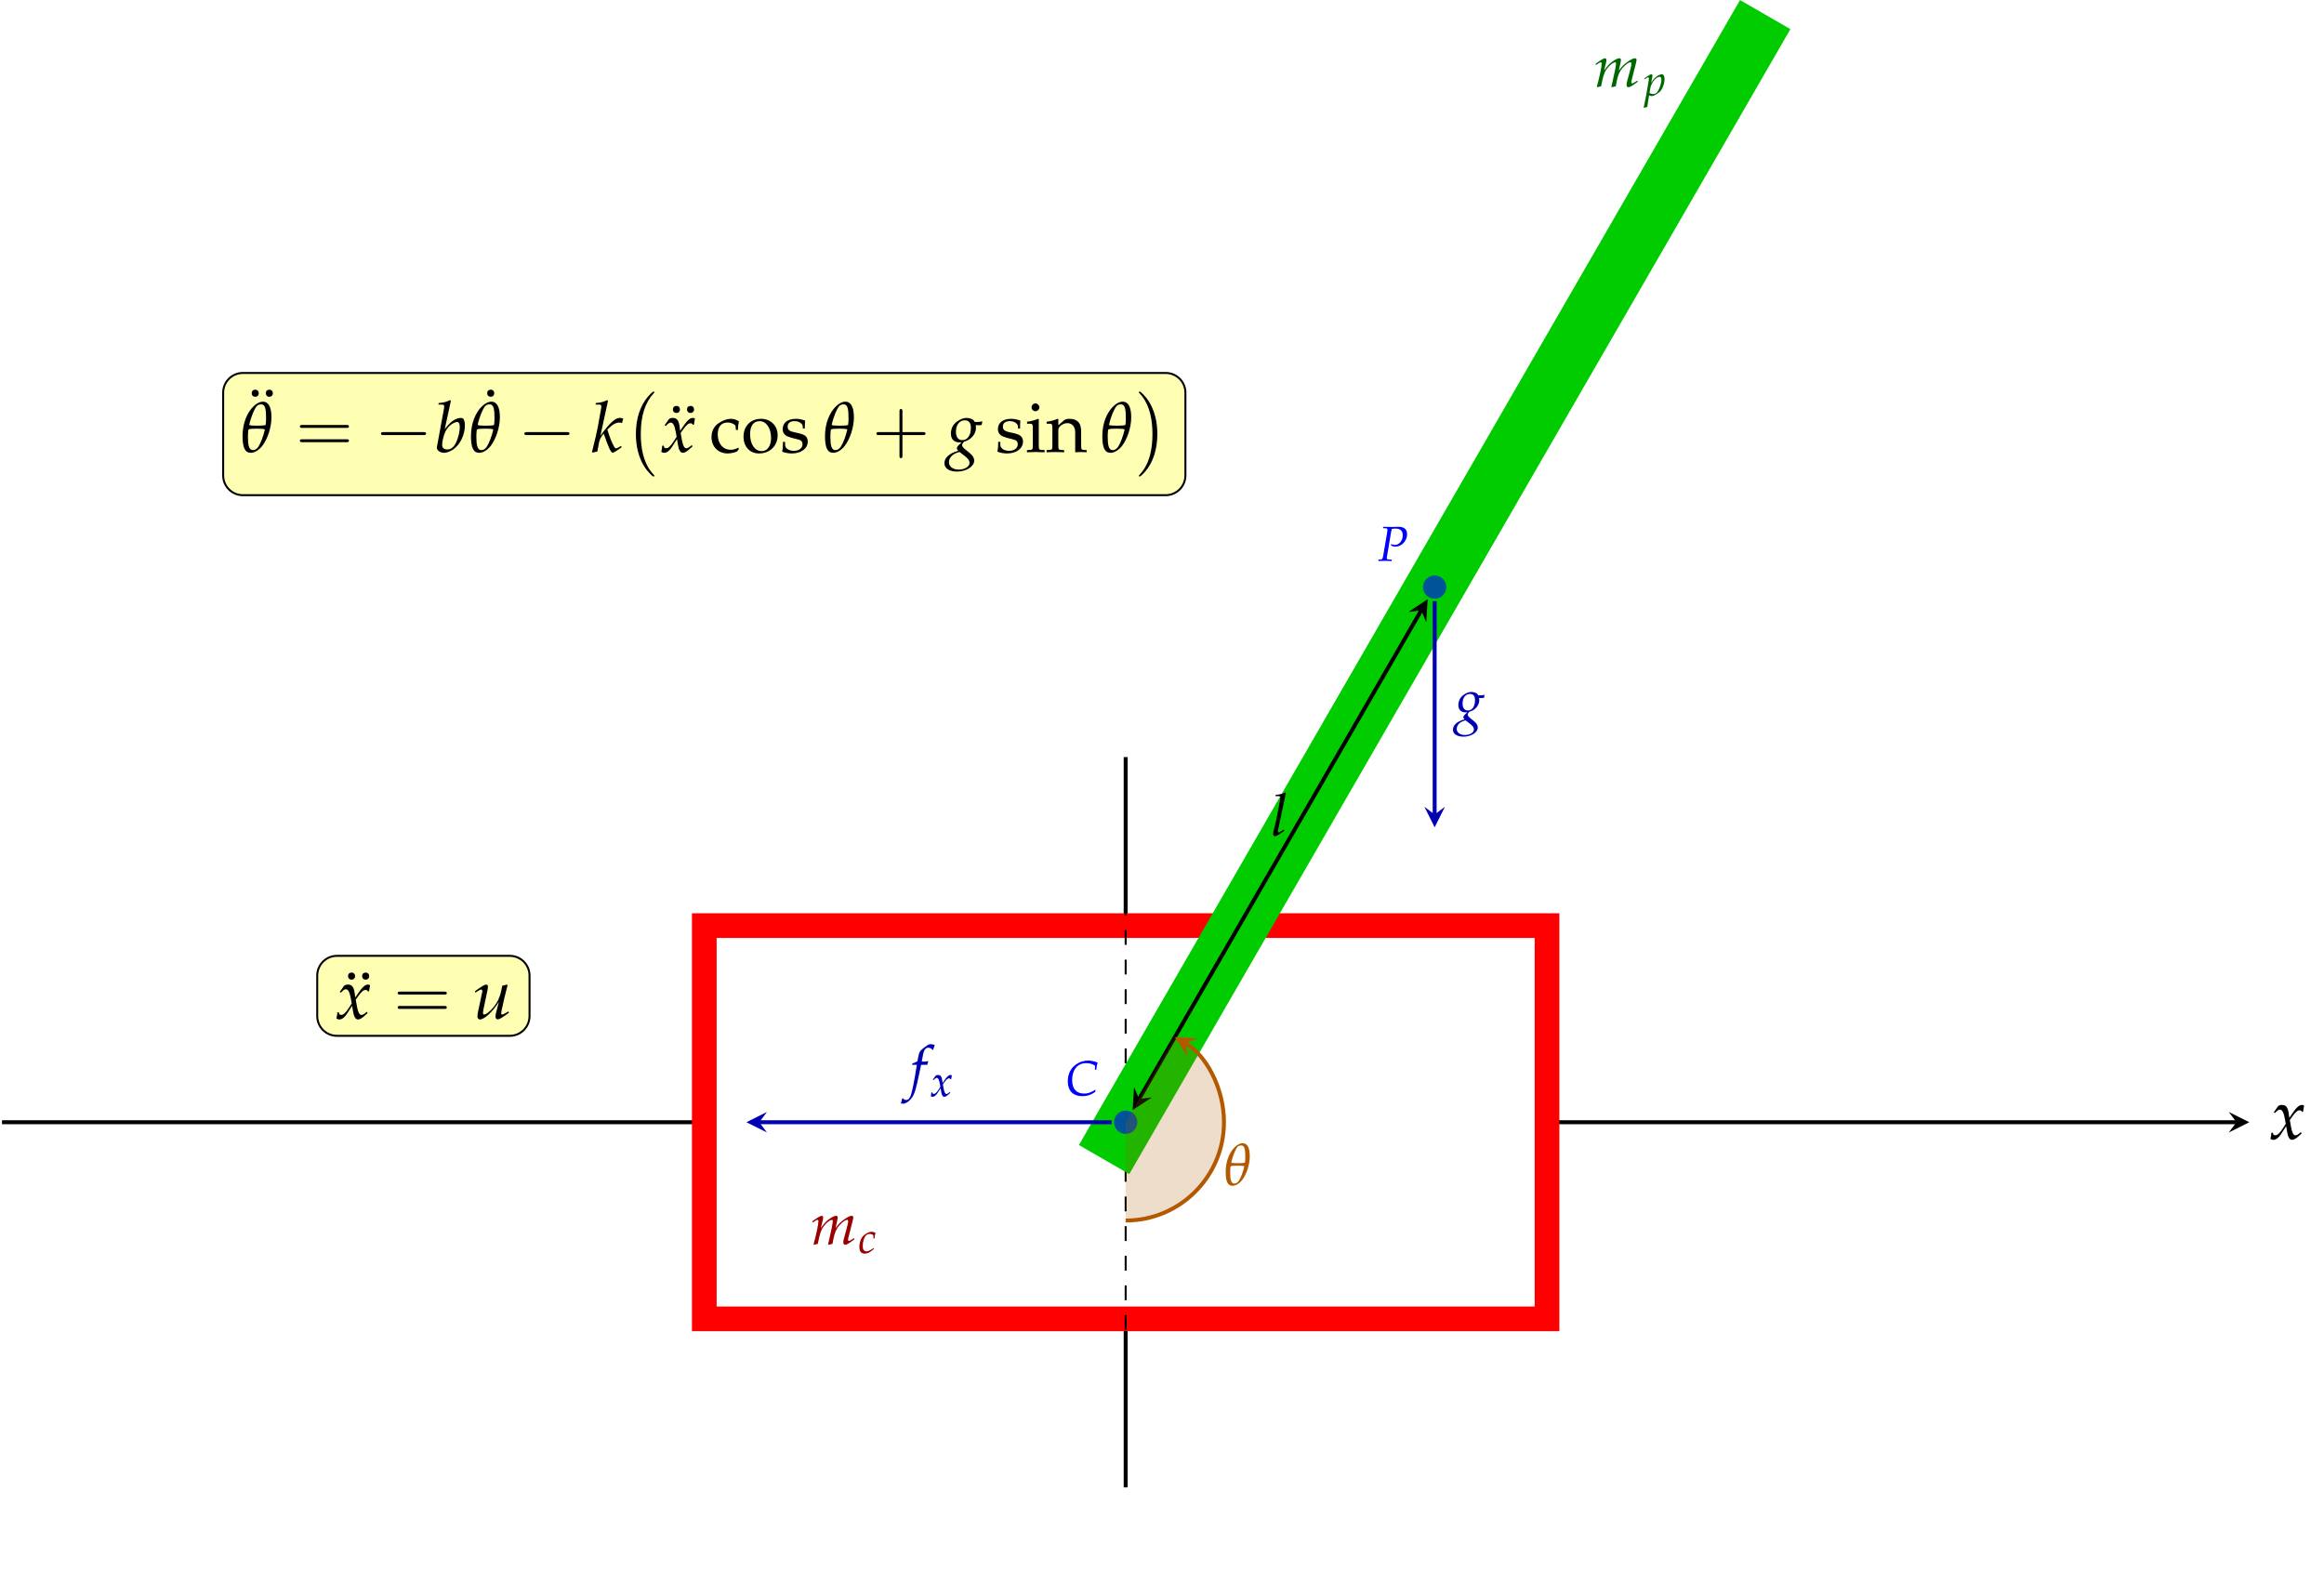 <?xml version='1.0' encoding='UTF-8'?>
<!-- This file was generated by dvisvgm 3.0.3 -->
<svg version='1.1' xmlns='http://www.w3.org/2000/svg' xmlns:xlink='http://www.w3.org/1999/xlink' width='468.9pt' height='319.254pt' viewBox='-72 -72 468.9 319.254'>
<defs>
<use id='g30-113' xlink:href='#g1-113' transform='scale(1.6)'/>
<use id='g35-99' xlink:href='#g3-99' transform='scale(1.6)'/>
<use id='g35-105' xlink:href='#g3-105' transform='scale(1.6)'/>
<use id='g35-110' xlink:href='#g3-110' transform='scale(1.6)'/>
<use id='g35-111' xlink:href='#g3-111' transform='scale(1.6)'/>
<use id='g35-115' xlink:href='#g3-115' transform='scale(1.6)'/>
<use id='g12-1' xlink:href='#g3-1' transform='scale(1.6)'/>
<use id='g12-168' xlink:href='#g3-168' transform='scale(1.6)'/>
<path id='g3-1' d='M1.126-5.69C.849-5.69 .67-5.512 .67-5.244S.849-4.797 1.117-4.797S1.563-4.976 1.563-5.244C1.563-5.503 1.385-5.69 1.126-5.69Z'/>
<path id='g3-99' d='M3.564-2.778C3.564-3.189 3.609-3.555 3.689-3.877C3.332-4.091 3.019-4.19 2.653-4.19C2.224-4.19 1.724-4.02 1.188-3.68C.563-3.287 .232-2.662 .232-1.876C.232-.67 1.081 .179 2.278 .179C2.742 .179 3.412 .009 3.502-.125L3.689-.411L3.6-.545C3.269-.366 2.984-.286 2.662-.286C1.67-.286 1.018-1.054 1.018-2.233C1.018-3.189 1.465-3.725 2.269-3.725C2.662-3.725 3.091-3.546 3.252-3.323L3.314-2.778H3.564Z'/>
<path id='g3-105' d='M1.679-4.154L1.599-4.19C1.143-4.002 .679-3.877 .205-3.823V-3.573H.536C.893-3.573 .929-3.511 .929-2.921V-.911C.929-.348 .902-.286 .599-.268L.188-.241V.027C1.081 0 1.081 0 1.304 0S1.528 0 2.421 .027V-.241L2.01-.268C1.706-.286 1.679-.348 1.679-.911V-4.154ZM1.268-6.137C1-6.137 .768-5.905 .768-5.637C.768-5.378 1-5.145 1.26-5.145S1.76-5.378 1.76-5.637C1.76-5.887 1.519-6.137 1.268-6.137Z'/>
<path id='g3-110' d='M3.662 .027C4.207 0 4.216 0 4.368 0C4.493 0 4.493 0 5.11 .027V-.241L4.743-.268C4.44-.286 4.413-.339 4.413-.911V-2.635C4.413-3.68 3.922-4.19 2.921-4.19C2.591-4.19 2.403-4.127 2.215-3.966L1.536-3.377V-4.154L1.456-4.19C1-4.002 .536-3.877 .063-3.823V-3.573H.393C.75-3.573 .786-3.511 .786-2.921V-.911C.786-.348 .759-.286 .456-.268L.054-.241V.027C.661 .009 .902 0 1.161 0S1.662 .009 2.269 .027V-.241L1.867-.268C1.563-.286 1.536-.348 1.536-.911V-2.805C1.536-3.207 2.126-3.645 2.671-3.645C3.269-3.645 3.662-3.198 3.662-2.51V.027Z'/>
<path id='g3-111' d='M2.492-4.19C1.188-4.19 .286-3.269 .286-1.938C.286-.679 1.081 .179 2.233 .179C3.609 .179 4.591-.777 4.591-2.117C4.591-3.323 3.716-4.19 2.492-4.19ZM2.331-3.895C3.153-3.895 3.761-3.001 3.761-1.787C3.761-.759 3.305-.116 2.582-.116C1.706-.116 1.117-.974 1.117-2.242C1.117-3.314 1.545-3.895 2.331-3.895Z'/>
<path id='g3-115' d='M.366-1.277C.366-.661 .339-.393 .268-.036C.732 .116 1.081 .179 1.492 .179C2.662 .179 3.493-.447 3.493-1.322C3.493-1.599 3.412-1.804 3.243-1.983C3.01-2.206 2.716-2.314 1.93-2.465C1.197-2.608 .956-2.787 .956-3.198C.956-3.645 1.268-3.895 1.813-3.895C2.412-3.895 2.867-3.582 2.867-3.162V-2.957H3.118C3.127-3.475 3.135-3.689 3.162-3.966C2.689-4.127 2.367-4.19 2.001-4.19C.965-4.19 .331-3.698 .331-2.894C.331-2.465 .527-2.162 .938-1.974C1.179-1.867 1.653-1.724 2.26-1.59C2.662-1.501 2.832-1.313 2.832-.974C2.832-.491 2.385-.152 1.751-.152C1.099-.152 .634-.465 .634-.911V-1.277H.366Z'/>
<path id='g3-168' d='M.607-5.69C.331-5.69 .152-5.512 .152-5.244S.331-4.797 .599-4.797S1.045-4.976 1.045-5.244C1.045-5.503 .866-5.69 .607-5.69ZM2.385-5.69C2.108-5.69 1.93-5.512 1.93-5.244S2.108-4.797 2.376-4.797S2.823-4.976 2.823-5.244C2.823-5.503 2.644-5.69 2.385-5.69Z'/>
<path id='g21-0' d='M9.814-3.425C10.068-3.425 10.336-3.425 10.336-3.723S10.068-4.021 9.814-4.021H1.757C1.504-4.021 1.236-4.021 1.236-3.723S1.504-3.425 1.757-3.425H9.814Z'/>
<use id='g6-113' xlink:href='#g1-113' transform='scale(1.333)'/>
<path id='g13-43' d='M6.091-3.425H10.246C10.455-3.425 10.738-3.425 10.738-3.723S10.455-4.021 10.246-4.021H6.091V-8.191C6.091-8.4 6.091-8.683 5.793-8.683S5.495-8.4 5.495-8.191V-4.021H1.325C1.117-4.021 .834-4.021 .834-3.723S1.117-3.425 1.325-3.425H5.495V.745C5.495 .953 5.495 1.236 5.793 1.236S6.091 .953 6.091 .745V-3.425Z'/>
<path id='g13-61' d='M10.231-4.87C10.455-4.87 10.738-4.87 10.738-5.168S10.455-5.466 10.246-5.466H1.325C1.117-5.466 .834-5.466 .834-5.168S1.117-4.87 1.34-4.87H10.231ZM10.246-1.981C10.455-1.981 10.738-1.981 10.738-2.279S10.455-2.576 10.231-2.576H1.34C1.117-2.576 .834-2.576 .834-2.279S1.117-1.981 1.325-1.981H10.246Z'/>
<path id='g1-113' d='M2.832-6.351C2.448-6.351 2.055-6.164 1.644-5.762C.849-5.002 .259-3.654 .259-2.01C.259-.59 .545 .098 1.295 .098C1.769 .098 2.323-.232 2.742-.768C3.35-1.545 3.904-3.019 3.904-4.368C3.904-5.61 3.564-6.351 2.832-6.351ZM2.063-2.948C2.671-2.948 2.921-2.921 3.073-2.85C2.876-1.947 2.546-1.143 2.26-.679C2.081-.402 1.84-.241 1.572-.241C1.036-.241 .938-.929 .938-1.992C.938-2.269 .956-2.555 1-2.841C1.188-2.921 1.429-2.948 2.063-2.948ZM2.608-6.012C3.171-6.012 3.225-5.279 3.225-4.172C3.225-3.922 3.207-3.662 3.171-3.412C2.993-3.35 2.716-3.323 2.126-3.323C1.519-3.323 1.26-3.35 1.099-3.412C1.331-4.466 1.742-5.431 2.063-5.806C2.189-5.94 2.394-6.012 2.608-6.012Z'/>
<use id='g9-102' xlink:href='#g4-102' transform='scale(1.333)'/>
<use id='g9-103' xlink:href='#g4-103' transform='scale(1.333)'/>
<use id='g9-108' xlink:href='#g4-108' transform='scale(1.333)'/>
<use id='g9-109' xlink:href='#g4-109' transform='scale(1.333)'/>
<use id='g33-98' xlink:href='#g4-98' transform='scale(1.6)'/>
<use id='g33-103' xlink:href='#g4-103' transform='scale(1.6)'/>
<use id='g33-107' xlink:href='#g4-107' transform='scale(1.6)'/>
<use id='g33-117' xlink:href='#g4-117' transform='scale(1.6)'/>
<use id='g33-120' xlink:href='#g4-120' transform='scale(1.6)'/>
<use id='g28-67' xlink:href='#g4-67' transform='scale(1.111)'/>
<use id='g28-80' xlink:href='#g4-80' transform='scale(1.111)'/>
<path id='g15-0' d='M5.903 16.422C5.903 16.365 5.874 16.336 5.846 16.294C5.188 15.593 4.216 14.436 3.616 12.106C3.287 10.805 3.159 9.333 3.159 8.004C3.159 4.245 4.059 1.615 5.774-.243C5.903-.372 5.903-.4 5.903-.429C5.903-.572 5.789-.572 5.731-.572C5.517-.572 4.745 .286 4.559 .5C3.101 2.23 2.172 4.802 2.172 7.99C2.172 10.019 2.53 12.892 4.402 15.307C4.545 15.479 5.474 16.565 5.731 16.565C5.789 16.565 5.903 16.565 5.903 16.422Z'/>
<path id='g15-1' d='M4.359 8.004C4.359 5.974 4.002 3.101 2.13 .686C1.987 .515 1.058-.572 .8-.572C.729-.572 .629-.543 .629-.429C.629-.372 .657-.329 .715-.286C1.401 .457 2.33 1.615 2.916 3.888C3.244 5.188 3.373 6.66 3.373 7.99C3.373 9.433 3.244 10.891 2.873 12.292C2.33 14.293 1.486 15.436 .758 16.236C.629 16.365 .629 16.394 .629 16.422C.629 16.537 .729 16.565 .8 16.565C1.015 16.565 1.801 15.693 1.972 15.493C3.43 13.764 4.359 11.191 4.359 8.004Z'/>
<path id='g4-67' d='M5.333-4.636H5.574C5.619-5.145 5.69-5.529 5.815-5.94C5.136-6.199 4.627-6.307 4.073-6.307C3.341-6.307 2.608-6.083 1.983-5.663C.938-4.958 .402-3.904 .402-2.537C.402-.804 1.358 .161 3.064 .161C3.922 .161 4.556-.045 5.36-.599L5.449-.92L5.36-.983C4.52-.473 4.056-.313 3.359-.313C1.956-.313 1.188-1.17 1.188-2.76C1.188-3.752 1.492-4.636 2.037-5.19C2.457-5.619 3.028-5.833 3.734-5.833C4.368-5.833 4.833-5.708 5.333-5.387V-4.636Z'/>
<path id='g4-80' d='M.938-5.931L1.429-5.914C1.644-5.905 1.742-5.833 1.742-5.672C1.742-5.547 1.706-5.27 1.662-4.993L1-1.117C.849-.304 .84-.277 .482-.25L.116-.223L.08 .027L.456 .018C.822 .009 1.099 0 1.26 0C1.411 0 1.67 .009 2.028 .018L2.501 .027L2.528-.223L1.947-.25C1.715-.259 1.626-.331 1.626-.518C1.626-.599 1.635-.661 1.662-.831L2.394-5.181C2.394-5.19 2.43-5.369 2.474-5.538C2.483-5.583 2.51-5.672 2.537-5.789C2.859-5.842 3.001-5.86 3.171-5.86C4.082-5.86 4.52-5.467 4.52-4.636C4.52-3.671 3.877-2.885 3.091-2.885C2.894-2.885 2.716-2.93 2.385-3.055L2.403-2.778C2.733-2.617 2.912-2.573 3.171-2.573C4.324-2.573 5.306-3.618 5.306-4.833C5.306-5.735 4.743-6.208 3.68-6.182L2.448-6.155L1.438-6.173L.965-6.182L.938-5.931Z'/>
<path id='g4-98' d='M2.099-6.45L1.992-6.548C1.528-6.316 1.206-6.235 .563-6.173L.527-5.985H.956C1.17-5.985 1.26-5.922 1.26-5.771C1.26-5.708 1.251-5.61 1.242-5.556L.339-.634C.331-.607 .331-.572 .331-.545C.331-.197 .759 .098 1.251 .098C1.581 .098 2.037-.071 2.421-.348C3.278-.956 3.868-2.18 3.868-3.359C3.868-3.698 3.788-4.047 3.68-4.181C3.618-4.261 3.502-4.306 3.368-4.306C3.153-4.306 2.885-4.234 2.635-4.109C2.18-3.868 1.885-3.6 1.331-2.894L2.099-6.45ZM2.876-3.788C3.109-3.788 3.225-3.582 3.225-3.144C3.225-2.573 3.037-1.804 2.769-1.224C2.474-.607 2.117-.322 1.635-.322C1.224-.322 1-.527 1-.902C1-1.126 1.036-1.376 1.117-1.706C1.286-2.421 1.501-2.85 1.858-3.225C2.153-3.528 2.617-3.788 2.876-3.788Z'/>
<path id='g4-99' d='M3.055-2.948H3.26C3.332-3.528 3.394-3.859 3.475-4.091C3.26-4.225 2.948-4.306 2.617-4.306C2.215-4.306 1.554-3.984 1.054-3.528C.563-3.091 .223-2.153 .223-1.215C.223-.357 .599 .098 1.313 .098C1.796 .098 2.224-.08 2.716-.482L3.162-.849L3.091-1.027L2.957-.938C2.314-.509 1.974-.357 1.662-.357C1.161-.357 .902-.715 .902-1.42C.902-2.385 1.215-3.314 1.653-3.654C1.84-3.796 2.055-3.868 2.331-3.868C2.733-3.868 3.055-3.698 3.055-3.484V-2.948Z'/>
<path id='g4-102' d='M2.555-3.421C2.591-3.591 2.653-3.796 2.707-3.922L2.671-3.984L2.608-3.966C2.394-3.913 2.296-3.904 1.858-3.904H1.715L1.903-4.904C2.046-5.672 2.296-6.012 2.707-6.012C2.975-6.012 3.216-5.878 3.35-5.663L3.439-5.699C3.484-5.842 3.573-6.119 3.645-6.298L3.689-6.432C3.546-6.494 3.269-6.548 3.064-6.548C2.966-6.548 2.823-6.521 2.751-6.485C2.537-6.387 1.804-5.842 1.599-5.628C1.402-5.431 1.295-5.163 1.197-4.654L1.063-3.948C.697-3.77 .518-3.698 .295-3.618L.25-3.421H.974L.893-2.921C.625-1.179 .295 .482 .098 1.099C-.063 1.626-.331 1.903-.652 1.903C-.858 1.903-.956 1.84-1.117 1.644L-1.242 1.679C-1.277 1.885-1.402 2.314-1.447 2.394C-1.367 2.439-1.233 2.465-1.134 2.465C-.768 2.465-.286 2.189 .063 1.769C.607 1.126 .804 .5 1.456-2.635C1.483-2.742 1.554-3.082 1.626-3.421H2.555Z'/>
<path id='g4-103' d='M3.618-3.394C3.77-3.377 3.841-3.377 3.922-3.377C4.073-3.377 4.163-3.386 4.368-3.412L4.449-3.814L4.422-3.868C4.172-3.805 3.993-3.788 3.511-3.788C3.368-4.02 3.278-4.1 3.055-4.19C2.867-4.261 2.644-4.306 2.457-4.306C2.09-4.306 1.644-4.136 1.251-3.841C.75-3.466 .491-2.948 .491-2.314C.491-1.626 .893-1.215 1.581-1.215C1.653-1.215 1.751-1.215 1.849-1.224L1.483-.884C1.34-.75 1.242-.59 1.242-.465C1.242-.375 1.304-.277 1.429-.17C.75 .054 .473 .188 .143 .465C-.161 .715-.331 1.063-.331 1.42C-.331 2.055 .295 2.465 1.268 2.465C2.421 2.465 3.43 1.822 3.43 1.081C3.43 .759 3.243 .438 2.859 .125L2.323-.313C2.019-.554 1.903-.724 1.903-.893C1.903-.974 1.956-1.063 2.09-1.233C2.117-1.268 2.126-1.277 2.144-1.304C3.019-1.519 3.654-2.26 3.654-3.055C3.654-3.135 3.645-3.216 3.627-3.35L3.618-3.394ZM2.26 .518C2.671 .84 2.841 1.081 2.841 1.376C2.841 1.84 2.224 2.215 1.483 2.215C.75 2.215 .241 1.84 .241 1.295C.241 .956 .402 .643 .688 .402C.92 .214 1.117 .125 1.572-.009L2.26 .518ZM2.233-4.002C2.751-4.002 3.01-3.68 3.01-3.046C3.01-2.126 2.582-1.501 1.956-1.501C1.411-1.501 1.126-1.867 1.126-2.573C1.126-3.421 1.581-4.002 2.233-4.002Z'/>
<path id='g4-107' d='M2.09-6.45L1.983-6.548C1.519-6.316 1.197-6.235 .554-6.173L.518-5.985H.947C1.161-5.985 1.251-5.922 1.251-5.771C1.251-5.699 1.242-5.619 1.233-5.556L.804-3.162C.679-2.492 .536-1.876 .071-.009L.152 .08L.75-.071L.956-1.179C1.036-1.608 1.251-2.01 1.554-2.314C2.171-.527 2.457 .08 2.68 .08C2.796 .08 3.01-.036 3.403-.313L3.814-.599L3.743-.768L3.359-.554C3.234-.482 3.171-.465 3.1-.465C3.01-.465 2.948-.518 2.867-.67C2.555-1.242 2.358-1.724 2.01-2.823L2.135-2.948C2.68-3.493 3.091-3.716 3.537-3.716C3.609-3.716 3.707-3.698 3.859-3.662L4.011-4.225C3.85-4.279 3.689-4.306 3.582-4.306C2.993-4.306 2.251-3.618 1.134-2.055L2.09-6.45Z'/>
<path id='g4-108' d='M2.242-6.45L2.135-6.548C1.67-6.316 1.349-6.235 .706-6.173L.67-5.985H1.099C1.313-5.985 1.402-5.922 1.402-5.789C1.402-5.762 1.402-5.717 1.376-5.556L1.349-5.36C1.295-4.868 .75-2.09 .616-1.644L.491-1.179C.375-.732 .322-.465 .322-.277C.322-.054 .42 .08 .59 .08C.822 .08 1.143-.107 2.019-.759L1.93-.92L1.697-.768C1.438-.599 1.242-.5 1.152-.5C1.09-.5 1.036-.59 1.036-.679C1.036-.732 1.045-.795 1.072-.929L1.09-1.009L2.242-6.45Z'/>
<path id='g4-109' d='M6.521-.92L6.289-.768C6.03-.599 5.833-.5 5.744-.5C5.681-.5 5.628-.581 5.628-.679C5.628-.768 5.646-.849 5.69-1.036L6.36-3.689C6.396-3.841 6.423-3.984 6.423-4.056C6.423-4.207 6.333-4.306 6.19-4.306C5.931-4.306 5.592-4.145 5.047-3.761C4.484-3.359 4.172-3.046 3.734-2.43L4.002-3.654C4.038-3.832 4.064-3.966 4.064-4.029C4.064-4.198 3.975-4.306 3.832-4.306C3.564-4.306 3.153-4.109 2.662-3.734C2.269-3.43 2.09-3.243 1.51-2.457L1.804-3.645C1.84-3.788 1.858-3.922 1.858-4.029C1.858-4.198 1.778-4.306 1.653-4.306C1.465-4.306 1.126-4.118 .465-3.645L.214-3.466L.277-3.287L.563-3.475C.893-3.68 .92-3.698 .983-3.698C1.081-3.698 1.143-3.609 1.143-3.475C1.143-3.019 .777-1.295 .411-.018L.438 .08L1.045-.054L1.242-.965C1.456-1.956 1.697-2.483 2.189-3.019C2.564-3.43 2.966-3.698 3.216-3.698C3.278-3.698 3.314-3.627 3.314-3.511C3.314-3.198 3.118-2.18 2.751-.616L2.608-.018L2.653 .08L3.269-.054L3.457-1.009C3.6-1.733 3.904-2.403 4.297-2.841C4.788-3.386 5.235-3.698 5.521-3.698C5.592-3.698 5.637-3.618 5.637-3.475C5.637-3.26 5.61-3.135 5.413-2.358C5.27-1.796 5.119-1.26 5.029-.956C4.949-.706 4.913-.473 4.913-.277C4.913-.054 5.011 .08 5.181 .08C5.413 .08 5.735-.107 6.61-.759L6.521-.92Z'/>
<path id='g4-112' d='M1.027-.027L1.108 0C1.34 .071 1.474 .098 1.572 .098C2.072 .098 3.1-.554 3.484-1.117C3.85-1.662 4.154-2.644 4.154-3.314C4.154-3.913 3.948-4.306 3.627-4.306C3.252-4.306 2.778-4.073 2.314-3.654C1.947-3.341 1.769-3.109 1.447-2.582L1.662-3.645C1.688-3.796 1.706-3.93 1.706-4.038C1.706-4.207 1.635-4.306 1.51-4.306C1.322-4.306 .983-4.118 .322-3.645L.071-3.466L.134-3.287L.42-3.475C.67-3.636 .768-3.68 .849-3.68C.938-3.68 1-3.6 1-3.475C1-3.403 .983-3.225 .965-3.135L.447-.071C.357 .465 .188 1.277 .009 2.081L-.063 2.412L0 2.465C.188 2.403 .366 2.358 .652 2.314L1.027-.027ZM1.277-1.474C1.474-2.617 2.43-3.788 3.171-3.788C3.403-3.788 3.511-3.591 3.511-3.18C3.511-2.457 3.153-1.394 2.68-.715C2.501-.456 2.215-.322 1.849-.322C1.572-.322 1.349-.384 1.117-.527L1.277-1.474Z'/>
<path id='g4-117' d='M2.975-.866C2.912-.652 2.876-.411 2.876-.277C2.876-.054 2.975 .08 3.144 .08C3.377 .08 3.698-.107 4.574-.759L4.484-.92L4.252-.768C4.038-.625 3.805-.527 3.707-.527C3.636-.527 3.591-.59 3.591-.679C3.591-.75 3.609-.849 3.636-.983L3.645-1.036C3.85-2.01 4.127-3.198 4.395-4.225L4.332-4.306L3.725-4.154L3.636-3.698C3.502-3.001 3.278-2.394 3.001-1.974C2.474-1.161 1.778-.527 1.42-.527C1.349-.527 1.304-.607 1.304-.759C1.304-.884 1.322-1 1.367-1.224L1.876-3.645C1.903-3.788 1.921-3.913 1.921-4.029C1.921-4.198 1.84-4.306 1.715-4.306C1.536-4.306 1.197-4.118 .536-3.645L.286-3.466L.348-3.287L.634-3.475C.884-3.636 .983-3.68 1.063-3.68S1.215-3.6 1.215-3.502C1.215-3.466 1.206-3.377 1.197-3.341L.634-.688C.616-.607 .599-.393 .599-.268C.599-.063 .732 .098 .911 .098C1.474 .098 2.555-.902 3.305-2.135L2.975-.866Z'/>
<path id='g4-120' d='M.188-.786C.188-.607 .17-.491 .116-.205C.098-.098 .089-.071 .08-.009C.214 .063 .357 .098 .465 .098C.759 .098 1.108-.161 1.385-.581L2.063-1.626L2.162-1.009C2.278-.25 2.483 .098 2.805 .098C3.001 .098 3.287-.054 3.573-.313L4.011-.706L3.93-.875C3.609-.607 3.386-.473 3.243-.473C3.109-.473 2.993-.563 2.903-.741C2.823-.911 2.725-1.242 2.68-1.501L2.519-2.403L2.832-2.841C3.252-3.421 3.493-3.627 3.77-3.627C3.913-3.627 4.02-3.555 4.064-3.421L4.19-3.457L4.324-4.216C4.216-4.279 4.136-4.306 4.056-4.306C3.698-4.306 3.341-3.984 2.787-3.162L2.457-2.671L2.403-3.1C2.296-3.984 2.055-4.306 1.528-4.306C1.295-4.306 1.099-4.234 1.018-4.118L.5-3.377L.652-3.287C.92-3.591 1.099-3.716 1.268-3.716C1.563-3.716 1.76-3.35 1.912-2.474L2.01-1.921L1.653-1.367C1.268-.768 .965-.482 .715-.482C.581-.482 .482-.518 .465-.563L.366-.813L.188-.786Z'/>
</defs>
<g id='page1'>
<rect x='-72' y='-72' width='468.9' height='319.254' fill='#fff'/>
<g stroke-miterlimit='10' transform='translate(-43.255,242.302)scale(0.996,-0.996)'>
<g fill='#000' stroke='#000'>
<g stroke-width='0.4'>
<g stroke-width='0.8'>
<path d='M-28.453 88.204H424.191' fill='none'/>
<g transform='translate(424.191,88.204)'>
<path d='M2.6 0L-1.56 2.08L0 0L-1.56-2.08' stroke='none'/>
</g>
<g transform='translate(430.524,84.791)'>
<g stroke='none' transform='scale(-1.004,1.004)translate(-43.255,242.302)scale(-1,-1)'>
<g fill='#000'>
<g stroke='none'>
<use x='-42.832' y='242.302' xlink:href='#g33-120'/>
</g>
</g>
</g>
</g>
</g>
<g stroke-width='0.8'>
<path d='M199.169 14.226V162.181' fill='none'/>
</g>
<g fill='#f00' stroke='#f00'>
<g fill='#fff'>
<g stroke-width='5.0'>
<path d='M113.811 48.37V128.037H284.527V48.37ZM284.527 128.037'/>
</g>
</g>
</g>
<g stroke-dasharray='3.0,3.0' stroke-dashoffset='0.0'>
<path d='M199.169 34.143V142.264' fill='none'/>
</g>
<g fill='#0c0' stroke='#0c0'>
<g fill='#0c0'>
<path d='M199.83 77.966L333.557 309.59L323.701 315.281L189.973 83.657ZM323.701 315.281'/>
</g>
</g>
<g fill='#00f'>
<g stroke-opacity='0.6'>
<g fill-opacity='0.6'>
<g fill='#00f'>
<g stroke-opacity='0.6'>
<g fill-opacity='0.6'>
<path d='M201.526 88.204C201.526 89.505 200.471 90.561 199.169 90.561C197.868 90.561 196.812 89.505 196.812 88.204C196.812 86.902 197.868 85.847 199.169 85.847C200.471 85.847 201.526 86.902 201.526 88.204ZM199.169 88.204' stroke='none'/>
</g>
</g>
</g>
<g transform='matrix(0.5,0.0,0.0,0.5,199.169,88.204)'>
<g stroke='none' transform='scale(-1.004,1.004)translate(-43.255,242.302)scale(-1,-1)'>
<g fill='#000'>
<g stroke='none'/>
</g>
</g>
</g>
</g>
</g>
</g>
<g transform='translate(186.918,93.664)'>
<g stroke='none' transform='scale(-1.004,1.004)translate(-43.255,242.302)scale(-1,-1)'>
<g fill='#000'>
<g stroke='none'>
<g fill='black'>
<g fill='#00f'>
<use x='-43.17' y='242.302' xlink:href='#g28-67'/>
</g>
</g>
</g>
</g>
</g>
</g>
<g fill='#00f'>
<g stroke-opacity='0.6'>
<g fill-opacity='0.6'>
<g fill='#00f'>
<g stroke-opacity='0.6'>
<g fill-opacity='0.6'>
<path d='M264.122 196.624C264.122 197.925 263.067 198.981 261.765 198.981C260.464 198.981 259.408 197.925 259.408 196.624S260.464 194.267 261.765 194.267C263.067 194.267 264.122 195.322 264.122 196.624ZM261.765 196.624' stroke='none'/>
</g>
</g>
</g>
<g transform='matrix(0.5,0.0,0.0,0.5,261.765,196.624)'>
<g stroke='none' transform='scale(-1.004,1.004)translate(-43.255,242.302)scale(-1,-1)'>
<g fill='#000'>
<g stroke='none'/>
</g>
</g>
</g>
</g>
</g>
</g>
<g transform='translate(249.934,201.94)'>
<g stroke='none' transform='scale(-1.004,1.004)translate(-43.255,242.302)scale(-1,-1)'>
<g fill='#000'>
<g stroke='none'>
<g fill='black'>
<g fill='#00f'>
<use x='-42.931' y='242.302' xlink:href='#g28-80'/>
</g>
</g>
</g>
</g>
</g>
</g>
<g stroke-width='0.8'>
<g fill='#000' stroke='#000'>
<path d='M201.892 92.919L259.043 191.908' fill='none'/>
<g transform='matrix(-0.5,-0.866,0.866,-0.5,201.892,92.919)'>
<path d='M2.6 0L-1.56 2.08L0 0L-1.56-2.08' stroke='none'/>
</g>
<g transform='matrix(0.5,0.866,-0.866,0.5,259.043,191.908)'>
<path d='M2.6 0L-1.56 2.08L0 0L-1.56-2.08' stroke='none'/>
</g>
<g transform='translate(228.469,146.261)'>
<g stroke='none' transform='scale(-1.004,1.004)translate(-43.255,242.302)scale(-1,-1)'>
<g fill='#000'>
<g stroke='none'>
<use x='-43.106' y='242.302' xlink:href='#g9-108'/>
</g>
</g>
</g>
</g>
</g>
</g>
<g stroke-width='0.8'>
<g fill='#0000b3' stroke='#0000b3'>
<path d='M124.947 88.204H196.324' fill='none'/>
<g transform='matrix(-1.0,0.0,0.0,-1.0,124.947,88.204)'>
<path d='M2.6 0L-1.56 2.08L0 0L-1.56-2.08' stroke='none'/>
</g>
<g transform='translate(153.853,95.255)'>
<g stroke='none' transform='scale(-1.004,1.004)translate(-43.255,242.302)scale(-1,-1)'>
<g fill='#0000b3'>
<g stroke='none'>
<g fill='#0000b3'>
<use x='-41.551' y='242.302' xlink:href='#g9-102'/>
<use x='-37.515' y='244.096' xlink:href='#g4-120'/>
</g>
</g>
</g>
</g>
</g>
</g>
</g>
<g stroke-width='0.8'>
<g fill='#0000b3' stroke='#0000b3'>
<path d='M261.765 193.763V150.554' fill='none'/>
<g transform='matrix(0.0,-1.0,1.0,0.0,261.765,150.554)'>
<path d='M2.6 0L-1.56 2.08L0 0L-1.56-2.08' stroke='none'/>
</g>
<g transform='translate(265.498,169.617)'>
<g stroke='none' transform='scale(-1.004,1.004)translate(-43.255,242.302)scale(-1,-1)'>
<g fill='#0000b3'>
<g stroke='none'>
<g fill='#0000b3'>
<use x='-42.843' y='242.302' xlink:href='#g9-103'/>
</g>
</g>
</g>
</g>
</g>
</g>
</g>
<g stroke-width='0.8'>
<g fill='#b35900' stroke='#b35900'>
<path d='M199.169 68.286C210.169 68.286 219.086 77.203 219.086 88.203C219.086 95.318 215.289 101.895 211.379 104.152' fill='none'/>
<g transform='matrix(-0.866,0.5,-0.5,-0.866,211.379,104.152)'>
<path d='M2.6 0L-1.56 2.08L0 0L-1.56-2.08' stroke='none'/>
</g>
</g>
</g>
<g stroke-opacity='0.2'>
<g fill-opacity='0.2'>
<g fill='#b35900' stroke='#b35900'>
<path d='M199.169 88.204V68.286C210.169 68.286 219.086 77.203 219.086 88.203C219.086 95.318 215.289 101.895 209.128 105.452' stroke='none'/>
</g>
</g>
</g>
<g stroke-width='0.8'>
<g fill='#b35900' stroke='#b35900'>
<path d='M221.931 79.668' fill='none'/>
<g transform='translate(218.937,75.456)'>
<g stroke='none' transform='scale(-1.004,1.004)translate(-43.255,242.302)scale(-1,-1)'>
<g fill='#b35900'>
<g stroke='none'>
<g fill='#b35900'>
<use x='-43.106' y='242.302' xlink:href='#g6-113'/>
</g>
</g>
</g>
</g>
</g>
</g>
</g>
<g fill='#900' stroke='#900'>
<path d='M142.264 65.441' fill='none'/>
<g transform='translate(135.252,63.483)'>
<g stroke='none' transform='scale(-1.004,1.004)translate(-43.255,242.302)scale(-1,-1)'>
<g fill='#900'>
<g stroke='none'>
<g fill='#900'>
<use x='-43.106' y='242.302' xlink:href='#g9-109'/>
<use x='-33.543' y='244.096' xlink:href='#g4-99'/>
</g>
</g>
</g>
</g>
</g>
</g>
<g fill='#060' stroke='#060'>
<path d='M301.599 298.754' fill='none'/>
<g transform='translate(293.921,297.997)'>
<g stroke='none' transform='scale(-1.004,1.004)translate(-43.255,242.302)scale(-1,-1)'>
<g fill='#060'>
<g stroke='none'>
<g fill='#060'>
<use x='-43.106' y='242.302' xlink:href='#g9-109'/>
<use x='-33.05' y='244.096' xlink:href='#g4-112'/>
</g>
</g>
</g>
</g>
</g>
</g>
<path d='M113.811 227.622' fill='none'/>
<g fill='#ffffb3'>
<g fill='#ffffb3'>
<path d='M207.276 240.004H20.346C18.137 240.004 16.346 238.213 16.346 236.004V219.24C16.346 217.031 18.137 215.24 20.346 215.24H207.276C209.485 215.24 211.276 217.031 211.276 219.24V236.004C211.276 238.213 209.485 240.004 207.276 240.004ZM16.346 215.24'/>
</g>
<g transform='translate(19.679,223.984)'>
<g stroke='none' transform='scale(-1.004,1.004)translate(-43.255,242.302)scale(-1,-1)'>
<g fill='#000'>
<g stroke='none'>
<use x='-41.06' y='238.823' xlink:href='#g12-168'/>
<use x='-43.076' y='242.302' xlink:href='#g30-113'/>
<use x='-31.932' y='242.302' xlink:href='#g13-61'/>
<use x='-15.968' y='242.302' xlink:href='#g21-0'/>
<use x='-3.989' y='242.302' xlink:href='#g33-98'/>
<use x='5.623' y='238.823' xlink:href='#g12-1'/>
<use x='3.012' y='242.302' xlink:href='#g30-113'/>
<use x='12.96' y='242.302' xlink:href='#g21-0'/>
<use x='27.728' y='242.302' xlink:href='#g33-107'/>
<use x='34.528' y='230.675' xlink:href='#g15-0'/>
<use x='43.925' y='242.094' xlink:href='#g12-168'/>
<use x='41.701' y='242.302' xlink:href='#g33-120'/>
<use x='51.588' y='242.302' xlink:href='#g35-99'/>
<use x='57.958' y='242.302' xlink:href='#g35-111'/>
<use x='65.791' y='242.302' xlink:href='#g35-115'/>
<use x='74.444' y='242.302' xlink:href='#g30-113'/>
<use x='84.392' y='242.302' xlink:href='#g13-43'/>
<use x='99.476' y='242.302' xlink:href='#g33-103'/>
<use x='109.219' y='242.302' xlink:href='#g35-115'/>
<use x='115.302' y='242.302' xlink:href='#g35-105'/>
<use x='119.477' y='242.302' xlink:href='#g35-110'/>
<use x='130.396' y='242.302' xlink:href='#g30-113'/>
<use x='137.555' y='230.675' xlink:href='#g15-1'/>
</g>
</g>
</g>
</g>
</g>
<path d='M56.905 113.811' fill='none'/>
<g fill='#ffffb3'>
<g fill='#ffffb3'>
<path d='M74.408 121.914H39.403C37.194 121.914 35.403 120.123 35.403 117.914V109.708C35.403 107.499 37.194 105.708 39.403 105.708H74.408C76.617 105.708 78.408 107.499 78.408 109.708V117.914C78.408 120.123 76.617 121.914 74.408 121.914ZM35.403 105.708'/>
</g>
<g transform='translate(38.736,109.178)'>
<g stroke='none' transform='scale(-1.004,1.004)translate(-43.255,242.302)scale(-1,-1)'>
<g fill='#000'>
<g stroke='none'>
<use x='-40.608' y='242.094' xlink:href='#g12-168'/>
<use x='-42.832' y='242.302' xlink:href='#g33-120'/>
<use x='-31.172' y='242.302' xlink:href='#g13-61'/>
<use x='-15.208' y='242.302' xlink:href='#g33-117'/>
</g>
</g>
</g>
</g>
</g>
</g>
</g>
</g>
</g>
</svg>